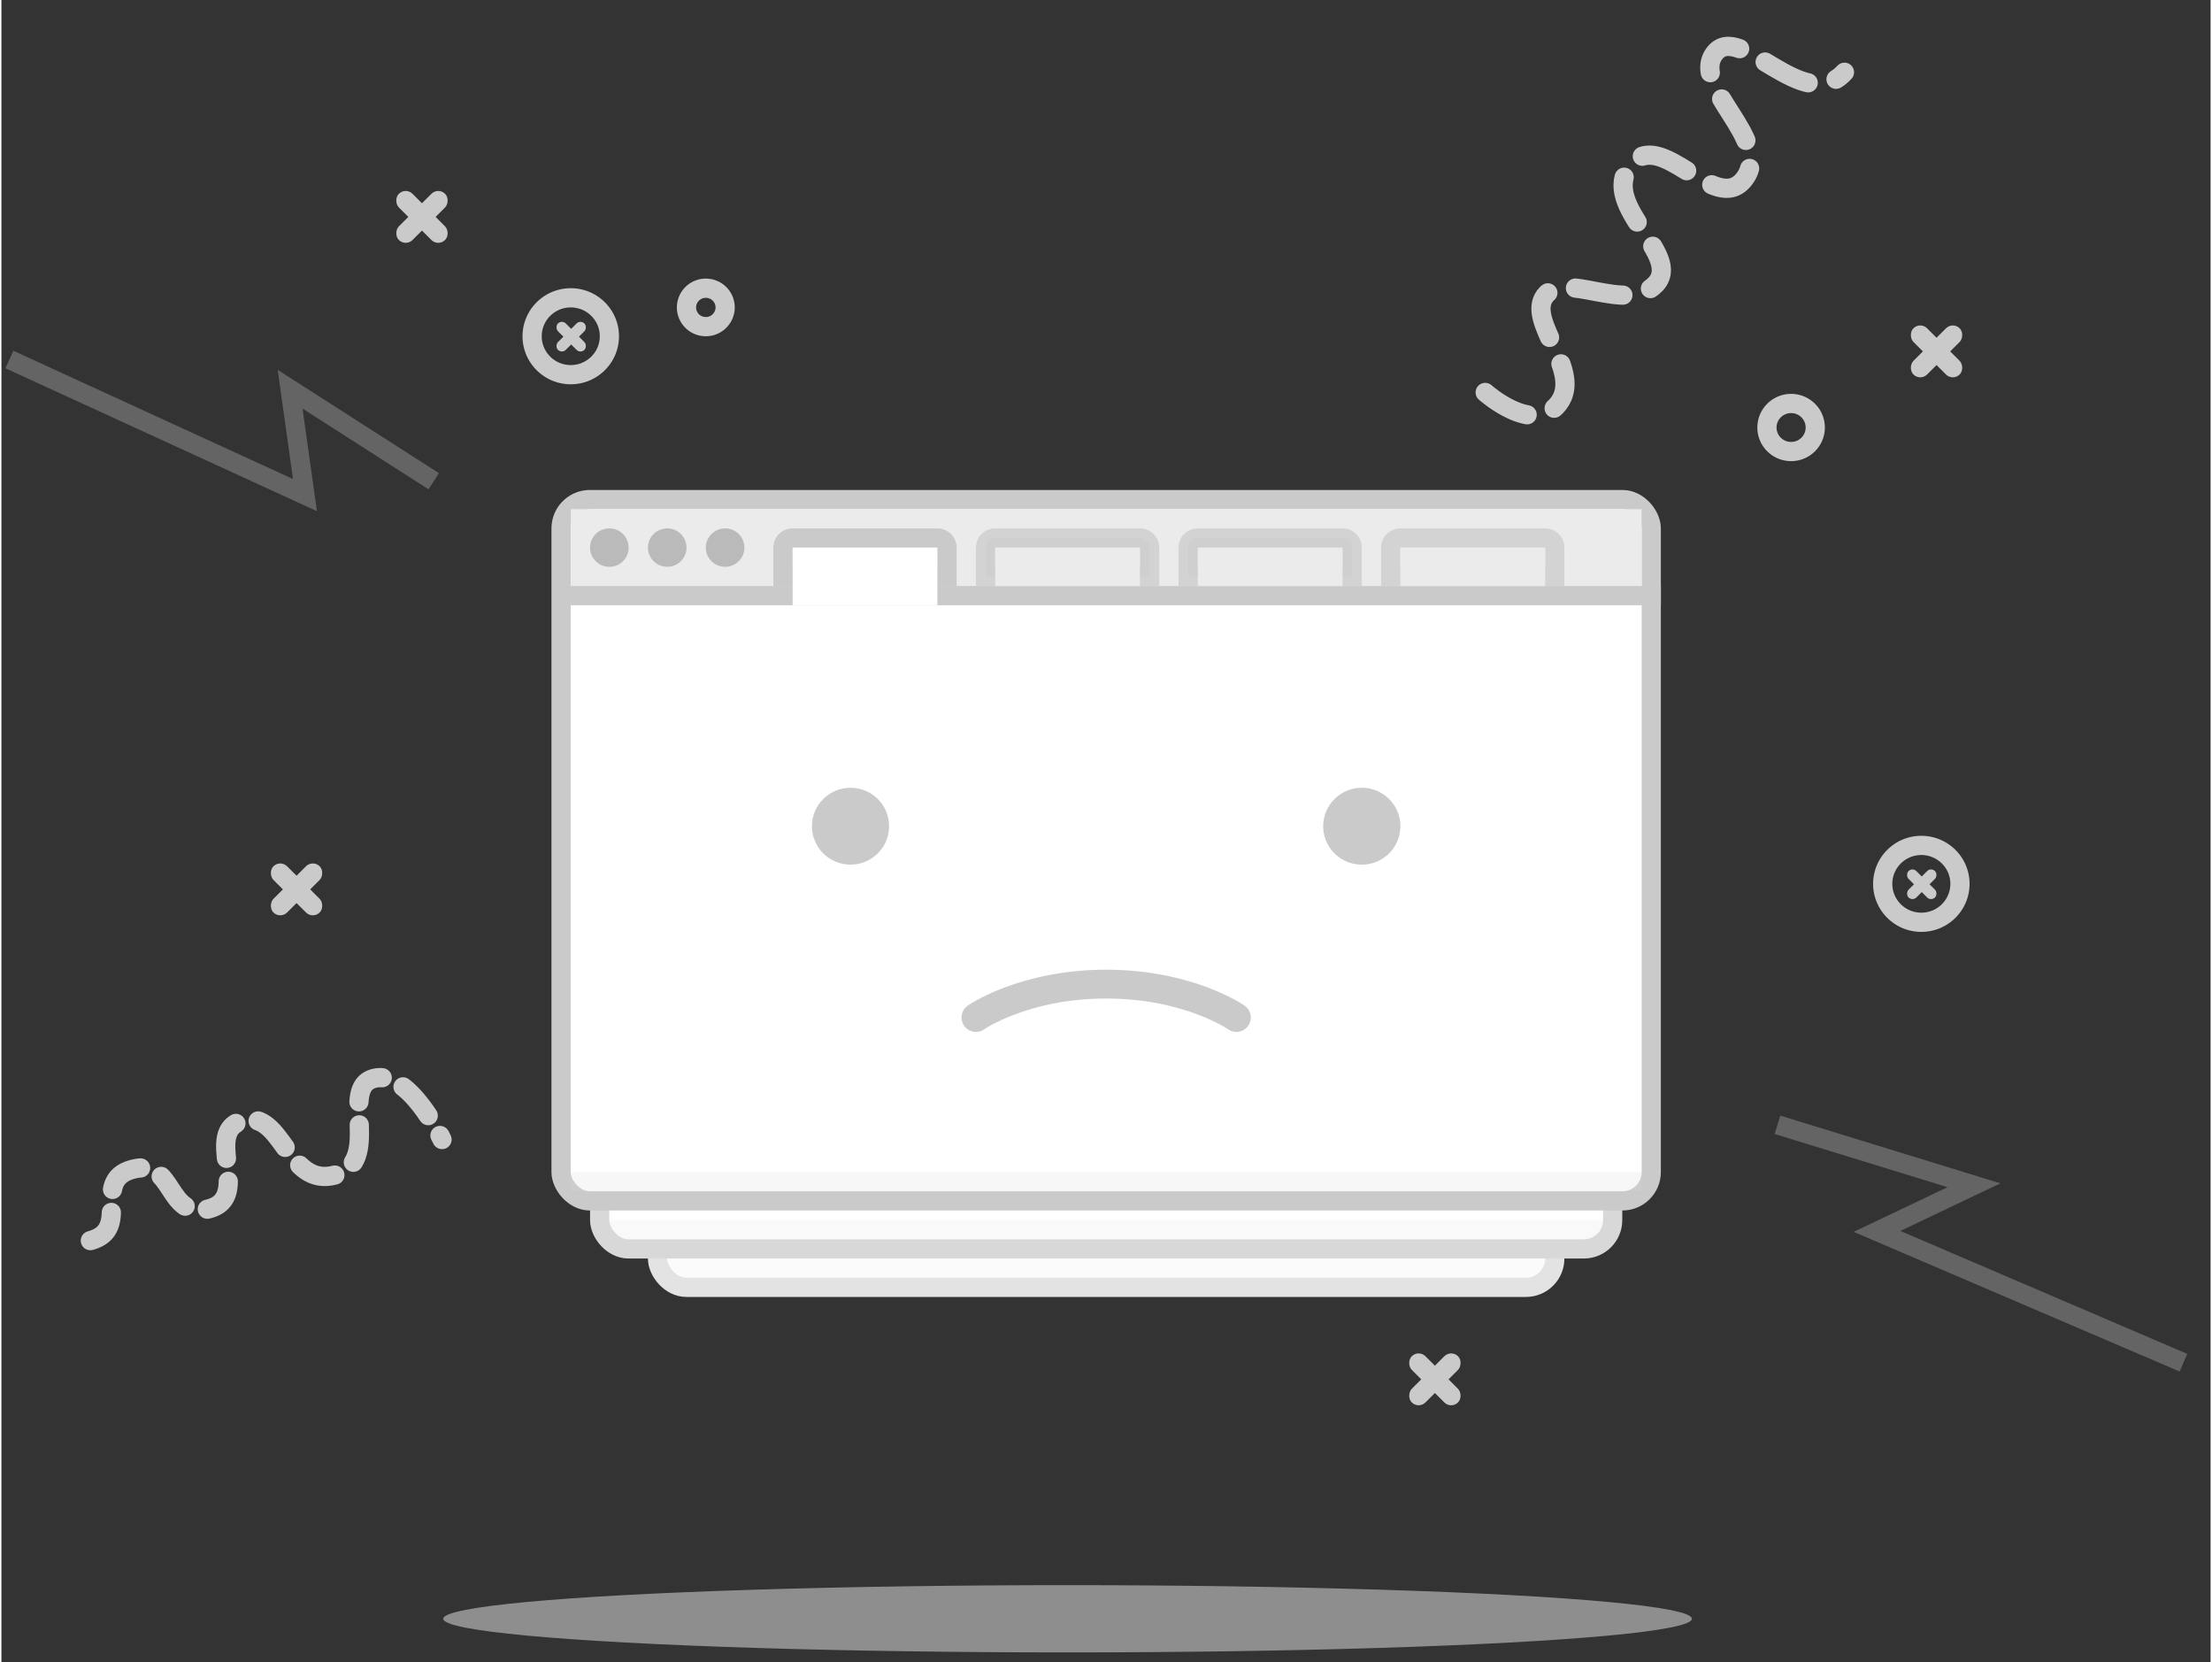 <svg xmlns="http://www.w3.org/2000/svg" width="414" height="311" viewBox="4 0 230 173"><rect x="4" y="0" width="230" height="173" fill="#333333" stroke="none"/><g fill="none" fill-rule="evenodd"><path d="M0 0h230v173H0z"/><path stroke="#CACACA" stroke-dasharray="5,3" stroke-linecap="round" stroke-linejoin="round" stroke-width="2" d="M158.479 40.849s5.083 4.541 7.655 1.128c2.572-3.413-3.44-8.514-1.43-11.182 2.01-2.667 8.503 1.896 11.49-1.184s-5.844-8.123-2.652-12.358c3.192-4.236 8.91 5.357 11.934 1.346 3.022-4.012-5.716-9.598-3.124-13.037 2.591-3.439 9.287 6.559 13.532 1.957"/><g fill="#CACACA" transform="translate(149.65 140)"><rect width="2.009" height="6.802" x="2.588" y=".175" rx="1.004" transform="scale(-1 1) rotate(45 0 -5.095)"/><rect width="2.009" height="6.802" x="2.588" y=".175" rx="1.004" transform="rotate(45 3.592 3.576)"/></g><g fill="#CACACA" transform="translate(44.192 19)"><rect width="2.009" height="6.802" x="2.588" y=".175" rx="1.004" transform="scale(-1 1) rotate(45 0 -5.095)"/><rect width="2.009" height="6.802" x="2.588" y=".175" rx="1.004" transform="rotate(45 3.592 3.576)"/></g><g fill="#CACACA" transform="translate(61.266 33)"><rect width="1.148" height="3.887" x="1.479" y=".1" rx=".574" transform="scale(-1 1) rotate(45 0 -2.912)"/><rect width="1.148" height="3.887" x="1.479" y=".1" rx=".574" transform="rotate(45 2.053 2.044)"/></g><g fill="#CACACA" transform="translate(201.878 90)"><rect width="1.148" height="3.887" x="1.479" y=".1" rx=".574" transform="scale(-1 1) rotate(45 0 -2.912)"/><rect width="1.148" height="3.887" x="1.479" y=".1" rx=".574" transform="rotate(45 2.053 2.044)"/></g><g fill="#CACACA" transform="translate(31.135 89)"><rect width="2.009" height="6.802" x="2.588" y=".175" rx="1.004" transform="scale(-1 1) rotate(45 0 -5.095)"/><rect width="2.009" height="6.802" x="2.588" y=".175" rx="1.004" transform="rotate(45 3.592 3.576)"/></g><rect width="93.415" height="71" x="72.31" y="63" fill="#FFF" stroke="#E3E3E3" stroke-width="2" rx="3"/><rect width="105.467" height="71" x="66.284" y="59" fill="#FFF" stroke="#D8D8D8" stroke-width="2" rx="3"/><g fill="#CACACA" transform="translate(201.878 33)"><rect width="2.009" height="6.802" x="2.588" y=".175" rx="1.004" transform="scale(-1 1) rotate(45 0 -5.095)"/><rect width="2.009" height="6.802" x="2.588" y=".175" rx="1.004" transform="rotate(45 3.592 3.576)"/></g><path stroke="#CACACA" stroke-width="2" d="M190.328 47c1.39 0 2.515-1.12 2.515-2.5s-1.125-2.5-2.515-2.5a2.508 2.508 0 00-2.516 2.5c0 1.38 1.125 2.5 2.516 2.5zM77.336 34a2.007 2.007 0 002.013-2c0-1.104-.9-2-2.013-2a2.007 2.007 0 00-2.013 2c0 1.104.9 2 2.013 2zm-14.061 5c2.222 0 4.022-1.792 4.022-4s-1.8-4-4.022-4c-2.222 0-4.022 1.792-4.022 4s1.8 4 4.022 4zm140.611 57c2.223 0 4.022-1.792 4.022-4s-1.8-4-4.022-4c-2.222 0-4.021 1.792-4.021 4s1.8 4 4.021 4z"/><ellipse cx="115" cy="168.5" fill="#EBEBEB" opacity=".5" rx="65" ry="3.5"/><rect width="113.502" height="73" x="62.266" y="52" fill="#FFF" stroke="#CACACA" stroke-width="2" rx="3"/><path fill="#EBEBEB" d="M63.275 53H174.76v9H63.275z"/><path fill="#CACACA" d="M62.271 61h114.498v2H62.271z"/><ellipse cx="67.293" cy="57" fill="#BABABA" rx="2.009" ry="2"/><ellipse cx="73.319" cy="57" fill="#BABABA" rx="2.009" ry="2"/><ellipse cx="79.345" cy="57" fill="#BABABA" rx="2.009" ry="2"/><path fill="#D8D8D8" stroke="#CACACA" stroke-width="2" d="M85.367 60h17.083v-3.002c0-.548-.451-.998-1.006-.998H86.373a1 1 0 00-1.006.998V60z"/><path fill="#D8D8D8" stroke="#CACACA" stroke-width="2" d="M106.459 60h17.082v-3.002c0-.548-.45-.998-1.006-.998h-15.07a1 1 0 00-1.006.998V60z" opacity=".7"/><path fill="#FFF" d="M86.376 57h15.066v6H86.376z"/><path fill="#EBEBEB" d="M107.467 57h15.066v4h-15.066z"/><path fill="#D8D8D8" stroke="#CACACA" stroke-width="2" d="M127.55 60h17.083v-3.002c0-.548-.451-.998-1.006-.998h-15.07a1 1 0 00-1.007.998V60z" opacity=".7"/><path fill="#EBEBEB" d="M128.559 57h15.066v4h-15.066z"/><path fill="#EBEBEB" stroke="#CACACA" stroke-width="2" d="M148.642 60h17.083v-3.002c0-.548-.451-.998-1.006-.998h-15.07a1 1 0 00-1.007.998V60z" opacity=".7"/><path fill="#EBEBEB" d="M149.651 57h15.066v4h-15.066z"/><path fill="#D8D8D8" d="M63.275 122H174.76v2H63.275z" opacity=".2"/><path fill="#D8D8D8" d="M67.293 127h103.45v2H67.292z" opacity=".15"/><path fill="#D8D8D8" d="M73.319 131h91.397v2H73.32z" opacity=".1"/><path stroke="#CACACA" stroke-dasharray="4,2.4" stroke-linecap="round" stroke-linejoin="round" stroke-width="2" d="M13.259 129.137c4.378-1.173.035-6.256 4.394-7.424 4.465-1.196 3.43 5.327 7.973 4.11 4.543-1.217-.72-8.05 3.498-9.18 4.22-1.13 4.597 7.01 9.608 5.668 5.01-1.342.382-9.077 4.028-10.053 3.645-.977 7.114 6.357 7.114 6.357"/><g transform="translate(88.384 82)"><ellipse cx="4.017" cy="4" fill="#CACACA" rx="4.017" ry="4"/><path fill="#CACACA" d="M57.249 8a4.009 4.009 0 004.017-4c0-2.21-1.798-4-4.017-4a4.009 4.009 0 00-4.018 4c0 2.21 1.8 4 4.018 4z"/><path stroke="#CACACA" stroke-linecap="round" stroke-linejoin="round" stroke-width="3" d="M17.074 23.91s4.984-3.473 13.56-3.473c8.574 0 13.558 3.472 13.558 3.472"/></g><path stroke="#979797" stroke-width="2" d="M49.008 50.09l-14.954-9.578 1.55 11.024L4.83 37.422m226.344 104.422l-31.903-13.667 10.094-4.802-20.457-6.293" opacity=".5"/></g></svg>